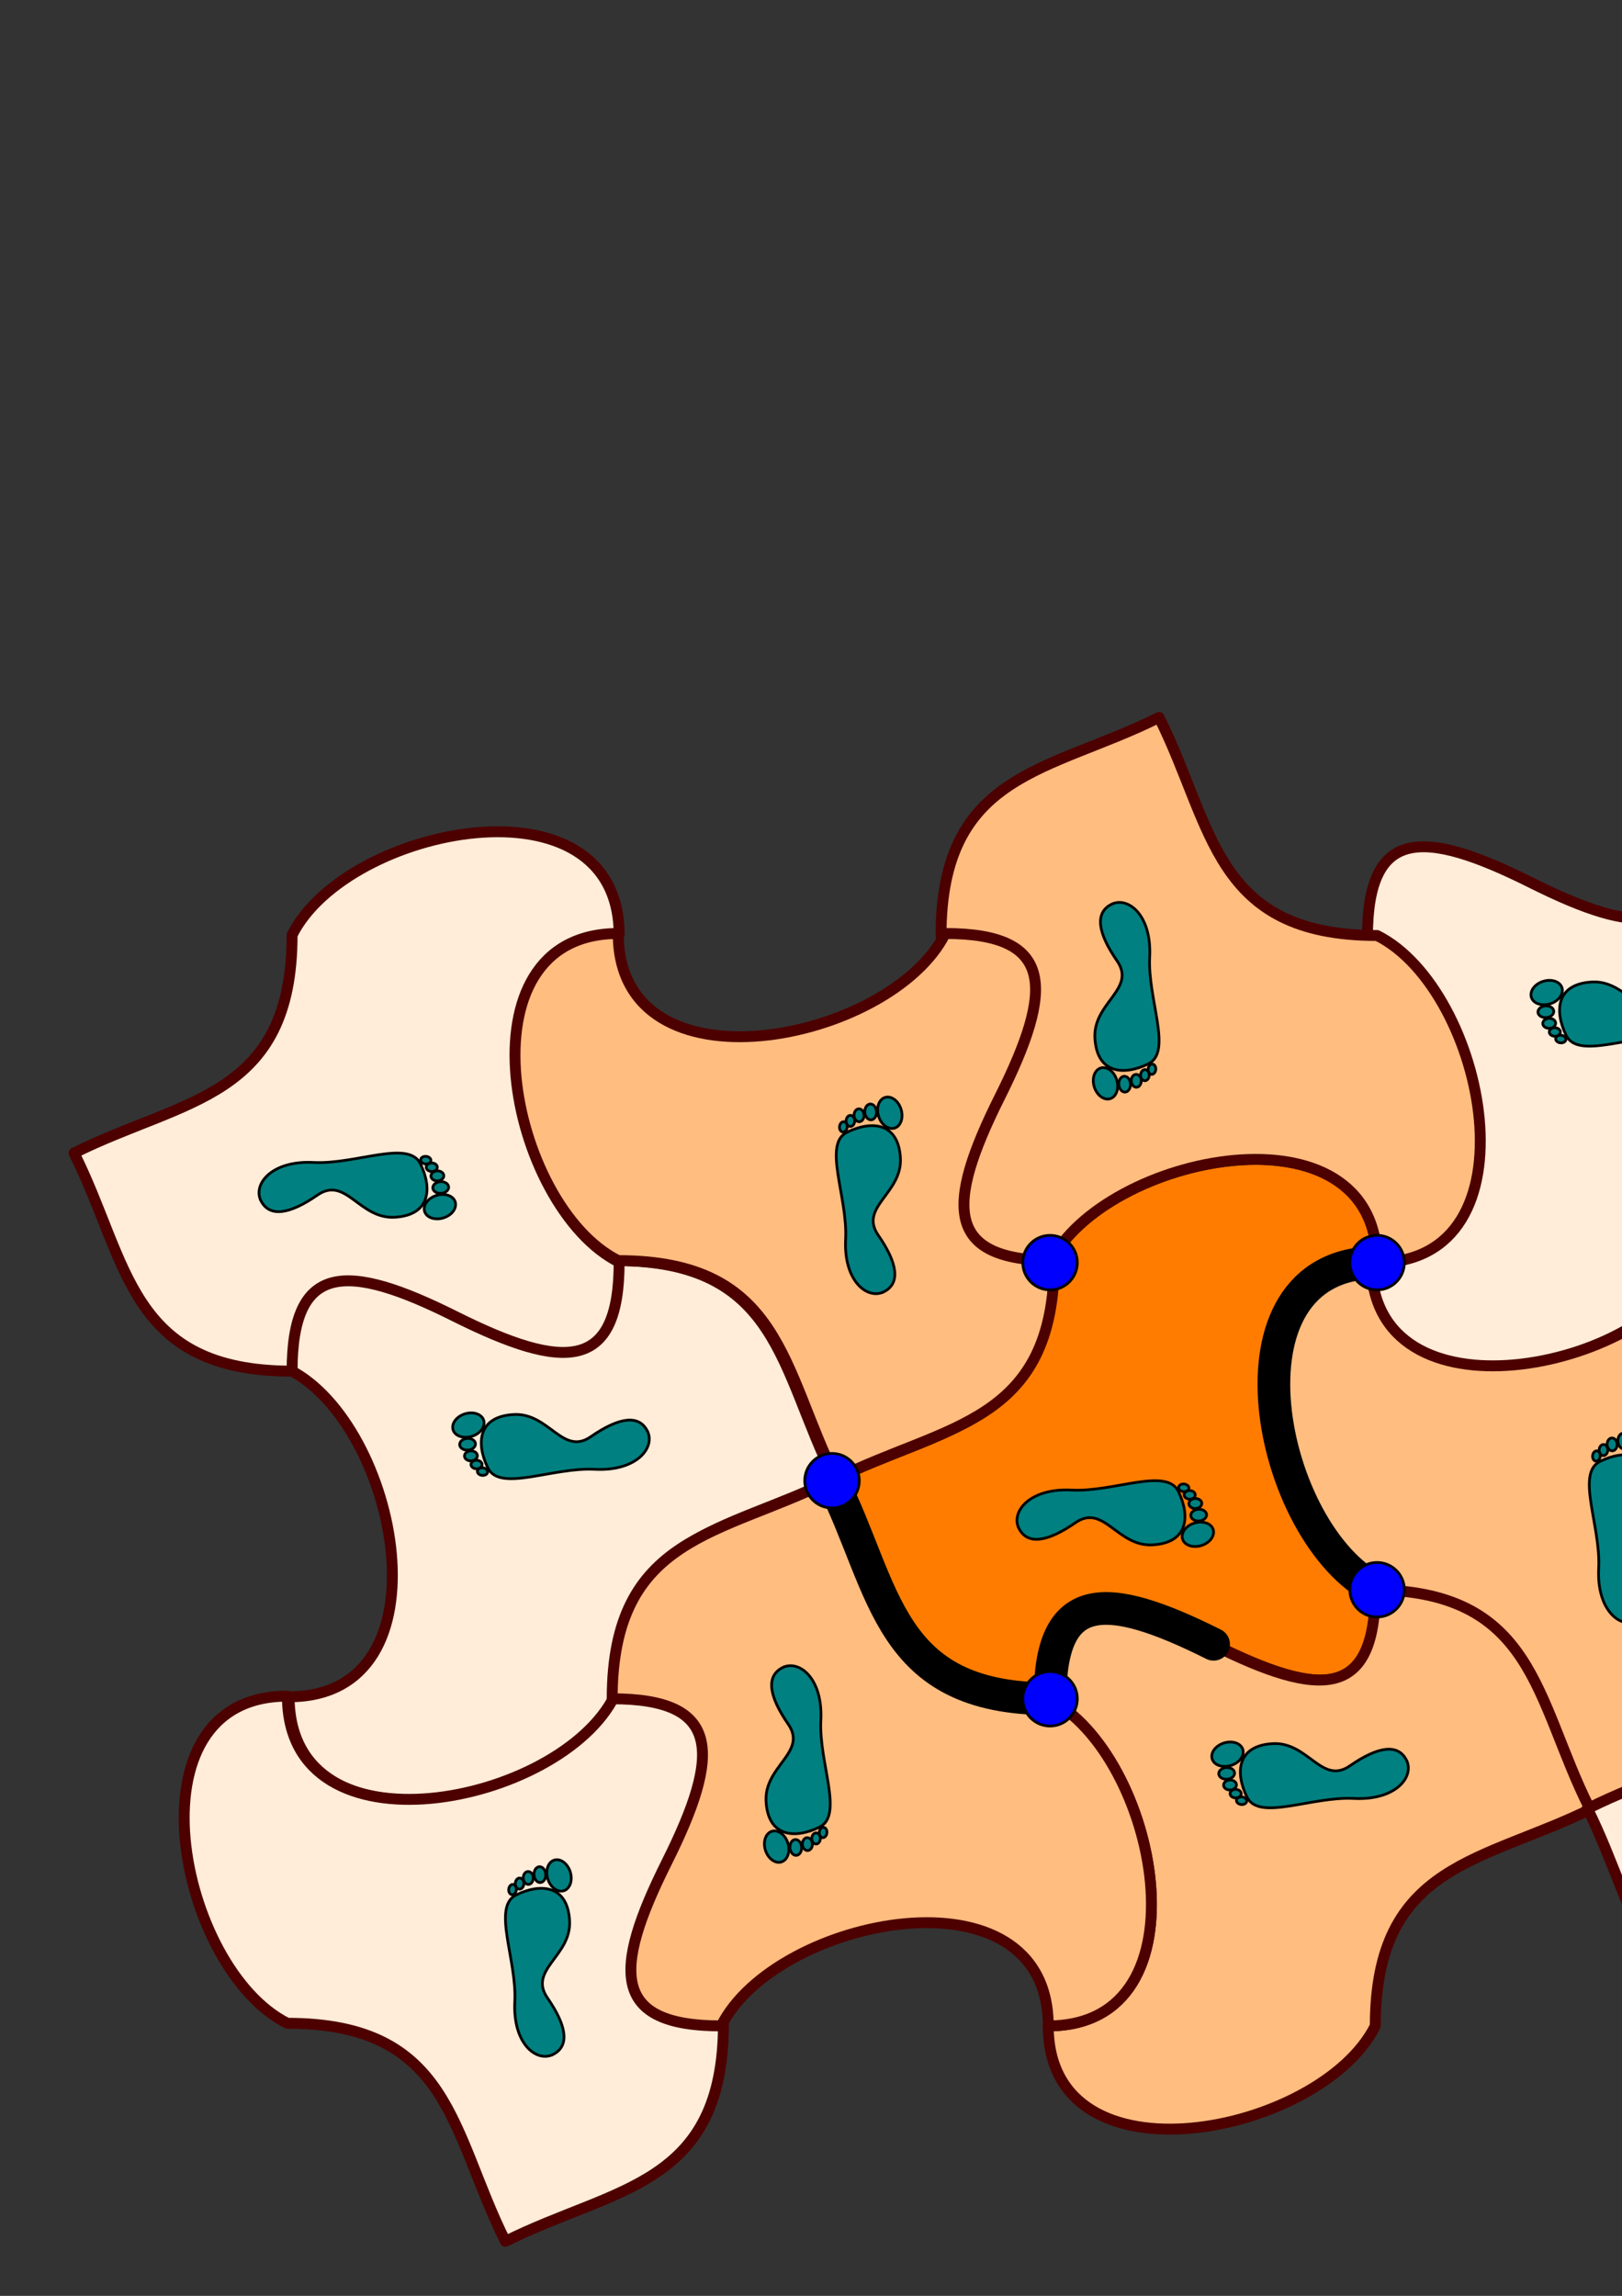 <?xml version="1.0" encoding="UTF-8" standalone="no"?>
<!-- Created with Inkscape (http://www.inkscape.org/) -->

<svg
   xmlns:dc="http://purl.org/dc/elements/1.1/"
   xmlns:cc="http://creativecommons.org/ns#"
   xmlns:rdf="http://www.w3.org/1999/02/22-rdf-syntax-ns#"
   xmlns:svg="http://www.w3.org/2000/svg"
   xmlns="http://www.w3.org/2000/svg"
   xmlns:sodipodi="http://sodipodi.sourceforge.net/DTD/sodipodi-0.dtd"
   xmlns:inkscape="http://www.inkscape.org/namespaces/inkscape"
   version="1.1"
   id="svg2"
   xml:space="preserve"
   width="793.333"
   height="1122.667"
   viewBox="0 0 793.333 1122.667"
   sodipodi:docname="heesch-C4C4C4C4C.svg"
   inkscape:version="0.92.2 (5c3e80d, 2017-08-06)"><rect x="0" y="0" width="793.333" height="1122.667" fill="#333333" stroke="none"/><defs
     id="defs6" /><sodipodi:namedview
     pagecolor="#ffffff"
     bordercolor="#666666"
     borderopacity="1"
     objecttolerance="10"
     gridtolerance="10"
     guidetolerance="10"
     inkscape:pageopacity="0"
     inkscape:pageshadow="2"
     inkscape:window-width="710"
     inkscape:window-height="480"
     id="namedview4"
     showgrid="false"
     inkscape:zoom="0.21021376"
     inkscape:cx="396.66666"
     inkscape:cy="561.33337"
     inkscape:window-x="0"
     inkscape:window-y="24"
     inkscape:window-maximized="0"
     inkscape:current-layer="g10" /><g
     id="g10"
     inkscape:groupmode="layer"
     inkscape:label="ink_ext_XXXXXX"
     transform="matrix(1.333,0,0,-1.333,0,1122.667)"><g
       id="g12"
       transform="scale(0.1)"><path
         d="m 3852.85,2190.36 c 0,400 200,400 600,200 400,-200 600,-200 600,200 -400,200 -600,1200 0,1200 0,600 -1000,400 -1200,0 0,-600 -400,-600 -800,-800 200,-400 200,-800 800,-800"
         style="fill:#ff7c00;fill-opacity:1;fill-rule:evenodd;stroke:none"
         id="path14"
         inkscape:connector-curvature="0" /><path
         d="m 3852.85,2190.36 c 0,400 200,400 600,200 400,-200 600,-200 600,200 -400,200 -600,1200 0,1200 0,600 -1000,400 -1200,0 0,-600 -400,-600 -800,-800 200,-400 200,-800 800,-800 z"
         style="fill:none;stroke:#4d0000;stroke-width:40;stroke-linecap:round;stroke-linejoin:round;stroke-miterlimit:10.433;stroke-dasharray:none;stroke-opacity:1"
         id="path16"
         inkscape:connector-curvature="0" /><path
         d="m 5046.25,2590.37 c 0,-400 -200,-400 -600,-200 -400,200 -600,200 -600,-200 400,-200 600,-1200.007 0,-1200.007 0,-600 1000,-400 1200,0 0,600.007 400,600.007 800,800.007 -200,400 -200,800 -800,800"
         style="fill:#ffbd80;fill-opacity:1;fill-rule:evenodd;stroke:none"
         id="path18"
         inkscape:connector-curvature="0" /><path
         d="m 5046.25,2590.37 c 0,-400 -200,-400 -600,-200 -400,200 -600,200 -600,-200 400,-200 600,-1200.007 0,-1200.007 0,-600 1000,-400 1200,0 0,600.007 400,600.007 800,800.007 -200,400 -200,800 -800,800 z"
         style="fill:none;stroke:#4d0000;stroke-width:40;stroke-linecap:round;stroke-linejoin:round;stroke-miterlimit:10.433;stroke-dasharray:none;stroke-opacity:1"
         id="path20"
         inkscape:connector-curvature="0" /><path
         d="m 2260.97,3797.73 c 0,-400.01 -200,-400.01 -600,-200.01 -400,200.01 -600,200.01 -600,-200 400,-200 600,-1200 0,-1200 0,-599.99 1000,-399.99 1200,0 0,600 400,600 800,800 -200,400 -200,800.01 -800,800.01"
         style="fill:#ffecd9;fill-opacity:1;fill-rule:evenodd;stroke:none"
         id="path22"
         inkscape:connector-curvature="0" /><path
         d="m 2260.97,3797.73 c 0,-400.01 -200,-400.01 -600,-200.01 -400,200.01 -600,200.01 -600,-200 400,-200 600,-1200 0,-1200 0,-599.99 1000,-399.99 1200,0 0,600 400,600 800,800 -200,400 -200,800.01 -800,800.01 z"
         style="fill:none;stroke:#4d0000;stroke-width:40;stroke-linecap:round;stroke-linejoin:round;stroke-miterlimit:10.433;stroke-dasharray:none;stroke-opacity:1"
         id="path24"
         inkscape:connector-curvature="0" /><path
         d="m 6217.48,5384.4 c 0,-400 -200,-400 -600,-200 -400,200 -600,200 -600,-200 400,-200 600,-1200 0,-1200 0,-600 1000,-400 1200,0 0,600 400,600 800,800 -200,400 -200,800 -800,800"
         style="fill:#ffecd9;fill-opacity:1;fill-rule:evenodd;stroke:none"
         id="path26"
         inkscape:connector-curvature="0" /><path
         d="m 6217.48,5384.4 c 0,-400 -200,-400 -600,-200 -400,200 -600,200 -600,-200 400,-200 600,-1200 0,-1200 0,-600 1000,-400 1200,0 0,600 400,600 800,800 -200,400 -200,800 -800,800 z"
         style="fill:none;stroke:#4d0000;stroke-width:40;stroke-linecap:round;stroke-linejoin:round;stroke-miterlimit:10.433;stroke-dasharray:none;stroke-opacity:1"
         id="path28"
         inkscape:connector-curvature="0" /><path
         d="m 6624.05,988.75 c 0,400 200,400 600,200 400,-200 600,-200 600,200 -400,200 -600,1200 0,1200 0,600 -1000,400 -1200,0 0,-600 -400,-600 -800,-800 200,-400 200,-800 800,-800"
         style="fill:#ffecd9;fill-opacity:1;fill-rule:evenodd;stroke:none"
         id="path30"
         inkscape:connector-curvature="0" /><path
         d="m 6624.05,988.75 c 0,400 200,400 600,200 400,-200 600,-200 600,200 -400,200 -600,1200 0,1200 0,600 -1000,400 -1200,0 0,-600 -400,-600 -800,-800 200,-400 200,-800 800,-800 z"
         style="fill:none;stroke:#4d0000;stroke-width:40;stroke-linecap:round;stroke-linejoin:round;stroke-miterlimit:10.433;stroke-dasharray:none;stroke-opacity:1"
         id="path32"
         inkscape:connector-curvature="0" /><path
         d="m 1071.76,3392.24 c 0,400 200,400 600,200 400,-200 600,-200 600,200 -400,200 -600,1200 0,1200 0,600 -1000,400 -1200,0 0,-600 -399.998,-600 -799.998,-800 200,-400 200,-800 799.998,-800"
         style="fill:#ffecd9;fill-opacity:1;fill-rule:evenodd;stroke:none"
         id="path34"
         inkscape:connector-curvature="0" /><path
         d="m 1071.76,3392.24 c 0,400 200,400 600,200 400,-200 600,-200 600,200 -400,200 -600,1200 0,1200 0,600 -1000,400 -1200,0 0,-600 -399.998,-600 -799.998,-800 200,-400 200,-800 799.998,-800 z"
         style="fill:none;stroke:#4d0000;stroke-width:40;stroke-linecap:round;stroke-linejoin:round;stroke-miterlimit:10.433;stroke-dasharray:none;stroke-opacity:1"
         id="path36"
         inkscape:connector-curvature="0" /><path
         d="m 2654.52,1000 c -400,0 -400,200 -200,600 200,400 200,600 -200,600 -200,-400 -1200,-600 -1200,0 -599.997,0 -399.997,-1000 0,-1200 600,0 600,-400 800,-800 400,200 800,200 800,800"
         style="fill:#ffecd9;fill-opacity:1;fill-rule:evenodd;stroke:none"
         id="path38"
         inkscape:connector-curvature="0" /><path
         d="m 2654.52,1000 c -400,0 -400,200 -200,600 200,400 200,600 -200,600 -200,-400 -1200,-600 -1200,0 -599.997,0 -399.997,-1000 0,-1200 600,0 600,-400 800,-800 400,200 800,200 800,800 z"
         style="fill:none;stroke:#4d0000;stroke-width:40;stroke-linecap:round;stroke-linejoin:round;stroke-miterlimit:10.433;stroke-dasharray:none;stroke-opacity:1"
         id="path40"
         inkscape:connector-curvature="0" /><path
         d="m 3452.85,4990.36 c 400,0 400,-200 200,-600 -200,-400 -200,-600 200,-600 200,400 1200,600 1200,0 600,0 400,1000 0,1200 -600,0 -600,400 -800,800 -400,-200 -800,-200 -800,-800"
         style="fill:#ffbd80;fill-opacity:1;fill-rule:evenodd;stroke:none"
         id="path42"
         inkscape:connector-curvature="0" /><path
         d="m 3452.85,4990.36 c 400,0 400,-200 200,-600 -200,-400 -200,-600 200,-600 200,400 1200,600 1200,0 600,0 400,1000 0,1200 -600,0 -600,400 -800,800 -400,-200 -800,-200 -800,-800 z"
         style="fill:none;stroke:#4d0000;stroke-width:40;stroke-linecap:round;stroke-linejoin:round;stroke-miterlimit:10.433;stroke-dasharray:none;stroke-opacity:1"
         id="path44"
         inkscape:connector-curvature="0" /><path
         d="m 2246.25,2190.37 c 400,0 400,-200 200,-600 -200,-400 -200,-600.007 200,-600.007 200,400.007 1200,600.007 1200,0 600,0 400,1000.007 0,1200.007 -600,0 -600,399.99 -800,799.99 -400,-200 -800,-200 -800,-799.99"
         style="fill:#ffbd80;fill-opacity:1;fill-rule:evenodd;stroke:none"
         id="path46"
         inkscape:connector-curvature="0" /><path
         d="m 2246.25,2190.37 c 400,0 400,-200 200,-600 -200,-400 -200,-600.007 200,-600.007 200,400.007 1200,600.007 1200,0 600,0 400,1000.007 0,1200.007 -600,0 -600,399.99 -800,799.99 -400,-200 -800,-200 -800,-799.99 z"
         style="fill:none;stroke:#4d0000;stroke-width:40;stroke-linecap:round;stroke-linejoin:round;stroke-miterlimit:10.433;stroke-dasharray:none;stroke-opacity:1"
         id="path48"
         inkscape:connector-curvature="0" /><path
         d="m 6631.53,2590.36 c -400,0 -400,200 -200,600 200,400 200,600 -200,600 -200,-400 -1200,-600 -1200,0 -600,0 -400,-1000 0,-1200 600,0 600,-399.99 800,-799.99 400,200 800,200 800,799.99"
         style="fill:#ffbd80;fill-opacity:1;fill-rule:evenodd;stroke:none"
         id="path50"
         inkscape:connector-curvature="0" /><path
         d="m 6631.53,2590.36 c -400,0 -400,200 -200,600 200,400 200,600 -200,600 -200,-400 -1200,-600 -1200,0 -600,0 -400,-1000 0,-1200 600,0 600,-399.99 800,-799.99 400,200 800,200 800,799.99 z"
         style="fill:none;stroke:#4d0000;stroke-width:40;stroke-linecap:round;stroke-linejoin:round;stroke-miterlimit:10.433;stroke-dasharray:none;stroke-opacity:1"
         id="path52"
         inkscape:connector-curvature="0" /><path
         d="m 3868.33,3797.73 c -400,0 -400,200 -200,600 200,400 200,600 -200,600 -200,-400 -1200,-600 -1200,0 -600,0 -400,-1000 0,-1200 600,0 600,-400 800,-800 400,200 800,200 800,800"
         style="fill:#ffbd80;fill-opacity:1;fill-rule:evenodd;stroke:none"
         id="path54"
         inkscape:connector-curvature="0" /><path
         d="m 3868.33,3797.73 c -400,0 -400,200 -200,600 200,400 200,600 -200,600 -200,-400 -1200,-600 -1200,0 -600,0 -400,-1000 0,-1200 600,0 600,-400 800,-800 400,200 800,200 800,800 z"
         style="fill:none;stroke:#4d0000;stroke-width:40;stroke-linecap:round;stroke-linejoin:round;stroke-miterlimit:10.433;stroke-dasharray:none;stroke-opacity:1"
         id="path56"
         inkscape:connector-curvature="0" /><path
         d="m 3952.85,3790.36 c 0,55.23 -44.77,100 -100,100 -55.22,0 -100,-44.77 -100,-100 0,-55.23 44.78,-100 100,-100 55.23,0 100,44.77 100,100"
         style="fill:#0000ff;fill-opacity:1;fill-rule:evenodd;stroke:none"
         id="path58"
         inkscape:connector-curvature="0" /><path
         d="m 3952.85,3790.36 c 0,55.23 -44.77,100 -100,100 -55.22,0 -100,-44.77 -100,-100 0,-55.23 44.78,-100 100,-100 55.23,0 100,44.77 100,100"
         style="fill:none;stroke:#000000;stroke-width:10;stroke-linecap:butt;stroke-linejoin:miter;stroke-miterlimit:10.433;stroke-dasharray:none;stroke-opacity:1"
         id="path60"
         inkscape:connector-curvature="0" /><path
         d="m 3738.89,2814.64 c -31.08,59.71 36.74,149.33 192.83,141.32 156.08,-8.01 348.14,84.82 392.01,-5.12 43.86,-89.93 36.46,-188.44 -94.15,-195.9 -130.61,-7.46 -179.64,153.27 -283.7,81.26 -104.07,-72 -175.9,-81.27 -206.99,-21.56"
         style="fill:#008080;fill-opacity:1;fill-rule:evenodd;stroke:none"
         id="path62"
         inkscape:connector-curvature="0" /><path
         d="m 3738.89,2814.64 c -31.08,59.71 36.74,149.33 192.83,141.32 156.08,-8.01 348.14,84.82 392.01,-5.12 43.86,-89.93 36.46,-188.44 -94.15,-195.9 -130.61,-7.46 -179.64,153.27 -283.7,81.26 -104.07,-72 -175.9,-81.27 -206.99,-21.56 z"
         style="fill:none;stroke:#000000;stroke-width:10;stroke-linecap:butt;stroke-linejoin:miter;stroke-miterlimit:10.433;stroke-dasharray:none;stroke-opacity:1"
         id="path64"
         inkscape:connector-curvature="0" /><path
         d="m 4452.85,2801.85 c 0.19,-24.31 -25.46,-47.66 -57.3,-52.15 -31.83,-4.49 -57.8,11.58 -58,35.89 -0.19,24.31 25.46,47.66 57.29,52.15 31.84,4.49 57.81,-11.58 58.01,-35.89"
         style="fill:#008080;fill-opacity:1;fill-rule:evenodd;stroke:none"
         id="path66"
         inkscape:connector-curvature="0" /><path
         d="m 4452.85,2801.85 c 0.19,-24.31 -25.46,-47.66 -57.3,-52.15 -31.83,-4.49 -57.8,11.58 -58,35.89 -0.19,24.31 25.46,47.66 57.29,52.15 31.84,4.49 57.81,-11.58 58.01,-35.89"
         style="fill:none;stroke:#000000;stroke-width:10;stroke-linecap:butt;stroke-linejoin:miter;stroke-miterlimit:10.433;stroke-dasharray:none;stroke-opacity:1"
         id="path68"
         inkscape:connector-curvature="0" /><path
         d="m 4426.86,2861.4 c -2.67,-11.79 -17.66,-20.18 -33.48,-18.72 -15.82,1.45 -26.48,12.2 -23.82,24 2.67,11.79 17.66,20.18 33.48,18.72 15.82,-1.45 26.48,-12.2 23.82,-24"
         style="fill:#008080;fill-opacity:1;fill-rule:evenodd;stroke:none"
         id="path70"
         inkscape:connector-curvature="0" /><path
         d="m 4426.86,2861.4 c -2.67,-11.79 -17.66,-20.18 -33.48,-18.72 -15.82,1.45 -26.48,12.2 -23.82,24 2.67,11.79 17.66,20.18 33.48,18.72 15.82,-1.45 26.48,-12.2 23.82,-24"
         style="fill:none;stroke:#000000;stroke-width:10;stroke-linecap:butt;stroke-linejoin:miter;stroke-miterlimit:10.433;stroke-dasharray:none;stroke-opacity:1"
         id="path72"
         inkscape:connector-curvature="0" /><path
         d="m 4408.89,2902.74 c -3.06,-9.91 -15.82,-16.19 -28.5,-14.03 -12.67,2.16 -20.47,11.95 -17.42,21.85 3.06,9.91 15.82,16.19 28.49,14.03 12.68,-2.16 20.48,-11.95 17.43,-21.85"
         style="fill:#008080;fill-opacity:1;fill-rule:evenodd;stroke:none"
         id="path74"
         inkscape:connector-curvature="0" /><path
         d="m 4408.89,2902.74 c -3.06,-9.91 -15.82,-16.19 -28.5,-14.03 -12.67,2.16 -20.47,11.95 -17.42,21.85 3.06,9.91 15.82,16.19 28.49,14.03 12.68,-2.16 20.48,-11.95 17.43,-21.85"
         style="fill:none;stroke:#000000;stroke-width:10;stroke-linecap:butt;stroke-linejoin:miter;stroke-miterlimit:10.433;stroke-dasharray:none;stroke-opacity:1"
         id="path76"
         inkscape:connector-curvature="0" /><path
         d="m 4384.86,2933.88 c -3.1,-8.32 -14.39,-13.06 -25.2,-10.57 -10.81,2.49 -17.06,11.26 -13.96,19.59 3.1,8.32 14.39,13.06 25.2,10.57 10.81,-2.49 17.06,-11.26 13.96,-19.59"
         style="fill:#008080;fill-opacity:1;fill-rule:evenodd;stroke:none"
         id="path78"
         inkscape:connector-curvature="0" /><path
         d="m 4384.86,2933.88 c -3.1,-8.32 -14.39,-13.06 -25.2,-10.57 -10.81,2.49 -17.06,11.26 -13.96,19.59 3.1,8.32 14.39,13.06 25.2,10.57 10.81,-2.49 17.06,-11.26 13.96,-19.59"
         style="fill:none;stroke:#000000;stroke-width:10;stroke-linecap:butt;stroke-linejoin:miter;stroke-miterlimit:10.433;stroke-dasharray:none;stroke-opacity:1"
         id="path80"
         inkscape:connector-curvature="0" /><path
         d="m 4361.46,2959.34 c -3.06,-7.28 -13.63,-10.97 -23.6,-8.23 -9.97,2.73 -15.57,10.85 -12.5,18.13 3.06,7.28 13.63,10.97 23.6,8.23 9.97,-2.73 15.57,-10.85 12.5,-18.13"
         style="fill:#008080;fill-opacity:1;fill-rule:evenodd;stroke:none"
         id="path82"
         inkscape:connector-curvature="0" /><path
         d="m 4361.46,2959.34 c -3.06,-7.28 -13.63,-10.97 -23.6,-8.23 -9.97,2.73 -15.57,10.85 -12.5,18.13 3.06,7.28 13.63,10.97 23.6,8.23 9.97,-2.73 15.57,-10.85 12.5,-18.13"
         style="fill:none;stroke:#000000;stroke-width:10;stroke-linecap:butt;stroke-linejoin:miter;stroke-miterlimit:10.433;stroke-dasharray:none;stroke-opacity:1"
         id="path84"
         inkscape:connector-curvature="0" /><path
         d="m 5160.21,1966.09 c 31.08,-59.71 -36.74,-149.33 -192.83,-141.32 -156.08,8.01 -348.14,-84.82 -392.01,5.12 -43.86,89.93 -36.46,188.44 94.15,195.9 130.61,7.46 179.64,-153.27 283.7,-81.26 104.07,72 175.9,81.27 206.99,21.56"
         style="fill:#008080;fill-opacity:1;fill-rule:evenodd;stroke:none"
         id="path86"
         inkscape:connector-curvature="0" /><path
         d="m 5160.21,1966.09 c 31.08,-59.71 -36.74,-149.33 -192.83,-141.32 -156.08,8.01 -348.14,-84.82 -392.01,5.12 -43.86,89.93 -36.46,188.44 94.15,195.9 130.61,7.46 179.64,-153.27 283.7,-81.26 104.07,72 175.9,81.27 206.99,21.56 z"
         style="fill:none;stroke:#000000;stroke-width:10;stroke-linecap:butt;stroke-linejoin:miter;stroke-miterlimit:10.433;stroke-dasharray:none;stroke-opacity:1"
         id="path88"
         inkscape:connector-curvature="0" /><path
         d="m 4446.25,1978.88 c -0.19,24.31 25.46,47.66 57.29,52.15 31.84,4.49 57.82,-11.58 58.01,-35.89 0.2,-24.31 -25.46,-47.66 -57.29,-52.15 -31.84,-4.49 -57.81,11.58 -58.01,35.89"
         style="fill:#008080;fill-opacity:1;fill-rule:evenodd;stroke:none"
         id="path90"
         inkscape:connector-curvature="0" /><path
         d="m 4446.25,1978.88 c -0.19,24.31 25.46,47.66 57.29,52.15 31.84,4.49 57.82,-11.58 58.01,-35.89 0.2,-24.31 -25.46,-47.66 -57.29,-52.15 -31.84,-4.49 -57.81,11.58 -58.01,35.89"
         style="fill:none;stroke:#000000;stroke-width:10;stroke-linecap:butt;stroke-linejoin:miter;stroke-miterlimit:10.433;stroke-dasharray:none;stroke-opacity:1"
         id="path92"
         inkscape:connector-curvature="0" /><path
         d="m 4472.24,1919.33 c 2.67,11.8 17.66,20.18 33.48,18.72 15.82,-1.45 26.48,-12.2 23.82,-24 -2.67,-11.79 -17.66,-20.17 -33.48,-18.72 -15.82,1.45 -26.48,12.2 -23.82,24"
         style="fill:#008080;fill-opacity:1;fill-rule:evenodd;stroke:none"
         id="path94"
         inkscape:connector-curvature="0" /><path
         d="m 4472.24,1919.33 c 2.67,11.8 17.66,20.18 33.48,18.72 15.82,-1.45 26.48,-12.2 23.82,-24 -2.67,-11.79 -17.66,-20.17 -33.48,-18.72 -15.82,1.45 -26.48,12.2 -23.82,24"
         style="fill:none;stroke:#000000;stroke-width:10;stroke-linecap:butt;stroke-linejoin:miter;stroke-miterlimit:10.433;stroke-dasharray:none;stroke-opacity:1"
         id="path96"
         inkscape:connector-curvature="0" /><path
         d="m 4490.21,1877.99 c 3.06,9.91 15.82,16.19 28.49,14.03 12.68,-2.16 20.48,-11.95 17.43,-21.85 -3.06,-9.91 -15.82,-16.19 -28.49,-14.03 -12.68,2.16 -20.48,11.95 -17.43,21.85"
         style="fill:#008080;fill-opacity:1;fill-rule:evenodd;stroke:none"
         id="path98"
         inkscape:connector-curvature="0" /><path
         d="m 4490.21,1877.99 c 3.06,9.91 15.82,16.19 28.49,14.03 12.68,-2.16 20.48,-11.95 17.43,-21.85 -3.06,-9.91 -15.82,-16.19 -28.49,-14.03 -12.68,2.16 -20.48,11.95 -17.43,21.85"
         style="fill:none;stroke:#000000;stroke-width:10;stroke-linecap:butt;stroke-linejoin:miter;stroke-miterlimit:10.433;stroke-dasharray:none;stroke-opacity:1"
         id="path100"
         inkscape:connector-curvature="0" /><path
         d="m 4514.24,1846.85 c 3.1,8.32 14.39,13.06 25.2,10.57 10.81,-2.49 17.06,-11.26 13.96,-19.59 -3.1,-8.32 -14.39,-13.06 -25.2,-10.57 -10.81,2.49 -17.06,11.26 -13.96,19.59"
         style="fill:#008080;fill-opacity:1;fill-rule:evenodd;stroke:none"
         id="path102"
         inkscape:connector-curvature="0" /><path
         d="m 4514.24,1846.85 c 3.1,8.32 14.39,13.06 25.2,10.57 10.81,-2.49 17.06,-11.26 13.96,-19.59 -3.1,-8.32 -14.39,-13.06 -25.2,-10.57 -10.81,2.49 -17.06,11.26 -13.96,19.59"
         style="fill:none;stroke:#000000;stroke-width:10;stroke-linecap:butt;stroke-linejoin:miter;stroke-miterlimit:10.433;stroke-dasharray:none;stroke-opacity:1"
         id="path104"
         inkscape:connector-curvature="0" /><path
         d="m 4537.63,1821.39 c 3.07,7.28 13.64,10.97 23.6,8.24 9.98,-2.74 15.58,-10.86 12.52,-18.14 -3.07,-7.28 -13.64,-10.97 -23.61,-8.24 -9.96,2.74 -15.57,10.86 -12.51,18.14"
         style="fill:#008080;fill-opacity:1;fill-rule:evenodd;stroke:none"
         id="path106"
         inkscape:connector-curvature="0" /><path
         d="m 4537.63,1821.39 c 3.07,7.28 13.64,10.97 23.6,8.24 9.98,-2.74 15.58,-10.86 12.52,-18.14 -3.07,-7.28 -13.64,-10.97 -23.61,-8.24 -9.96,2.74 -15.57,10.86 -12.51,18.14"
         style="fill:none;stroke:#000000;stroke-width:10;stroke-linecap:butt;stroke-linejoin:miter;stroke-miterlimit:10.433;stroke-dasharray:none;stroke-opacity:1"
         id="path108"
         inkscape:connector-curvature="0" /><path
         d="m 2374.93,3173.45 c 31.08,-59.71 -36.74,-149.33 -192.83,-141.32 -156.08,8.01 -348.14,-84.82 -392.01,5.12 -43.86,89.93 -36.46,188.44 94.15,195.9 130.61,7.46 179.64,-153.27 283.7,-81.26 104.07,72 175.9,81.27 206.99,21.56"
         style="fill:#008080;fill-opacity:1;fill-rule:evenodd;stroke:none"
         id="path110"
         inkscape:connector-curvature="0" /><path
         d="m 2374.93,3173.45 c 31.08,-59.71 -36.74,-149.33 -192.83,-141.32 -156.08,8.01 -348.14,-84.82 -392.01,5.12 -43.86,89.93 -36.46,188.44 94.15,195.9 130.61,7.46 179.64,-153.27 283.7,-81.26 104.07,72 175.9,81.27 206.99,21.56 z"
         style="fill:none;stroke:#000000;stroke-width:10;stroke-linecap:butt;stroke-linejoin:miter;stroke-miterlimit:10.433;stroke-dasharray:none;stroke-opacity:1"
         id="path112"
         inkscape:connector-curvature="0" /><path
         d="m 1660.97,3186.24 c -0.19,24.31 25.46,47.66 57.29,52.15 31.84,4.49 57.81,-11.58 58.01,-35.89 0.19,-24.31 -25.46,-47.66 -57.29,-52.15 -31.84,-4.49 -57.81,11.58 -58.01,35.89"
         style="fill:#008080;fill-opacity:1;fill-rule:evenodd;stroke:none"
         id="path114"
         inkscape:connector-curvature="0" /><path
         d="m 1660.97,3186.24 c -0.19,24.31 25.46,47.66 57.29,52.15 31.84,4.49 57.81,-11.58 58.01,-35.89 0.19,-24.31 -25.46,-47.66 -57.29,-52.15 -31.84,-4.49 -57.81,11.58 -58.01,35.89"
         style="fill:none;stroke:#000000;stroke-width:10;stroke-linecap:butt;stroke-linejoin:miter;stroke-miterlimit:10.433;stroke-dasharray:none;stroke-opacity:1"
         id="path116"
         inkscape:connector-curvature="0" /><path
         d="m 1686.96,3126.69 c 2.67,11.79 17.66,20.18 33.48,18.72 15.82,-1.45 26.48,-12.2 23.82,-24 -2.67,-11.79 -17.66,-20.18 -33.48,-18.72 -15.82,1.45 -26.48,12.2 -23.82,24"
         style="fill:#008080;fill-opacity:1;fill-rule:evenodd;stroke:none"
         id="path118"
         inkscape:connector-curvature="0" /><path
         d="m 1686.96,3126.69 c 2.67,11.79 17.66,20.18 33.48,18.72 15.82,-1.45 26.48,-12.2 23.82,-24 -2.67,-11.79 -17.66,-20.18 -33.48,-18.72 -15.82,1.45 -26.48,12.2 -23.82,24"
         style="fill:none;stroke:#000000;stroke-width:10;stroke-linecap:butt;stroke-linejoin:miter;stroke-miterlimit:10.433;stroke-dasharray:none;stroke-opacity:1"
         id="path120"
         inkscape:connector-curvature="0" /><path
         d="m 1704.93,3085.35 c 3.06,9.91 15.82,16.19 28.5,14.03 12.67,-2.16 20.47,-11.94 17.42,-21.85 -3.06,-9.9 -15.82,-16.19 -28.49,-14.03 -12.68,2.16 -20.48,11.95 -17.43,21.85"
         style="fill:#008080;fill-opacity:1;fill-rule:evenodd;stroke:none"
         id="path122"
         inkscape:connector-curvature="0" /><path
         d="m 1704.93,3085.35 c 3.06,9.91 15.82,16.19 28.5,14.03 12.67,-2.16 20.47,-11.94 17.42,-21.85 -3.06,-9.9 -15.82,-16.19 -28.49,-14.03 -12.68,2.16 -20.48,11.95 -17.43,21.85"
         style="fill:none;stroke:#000000;stroke-width:10;stroke-linecap:butt;stroke-linejoin:miter;stroke-miterlimit:10.433;stroke-dasharray:none;stroke-opacity:1"
         id="path124"
         inkscape:connector-curvature="0" /><path
         d="m 1728.96,3054.21 c 3.1,8.32 14.39,13.06 25.2,10.57 10.81,-2.49 17.06,-11.26 13.96,-19.59 -3.1,-8.32 -14.39,-13.06 -25.2,-10.57 -10.81,2.49 -17.06,11.26 -13.96,19.59"
         style="fill:#008080;fill-opacity:1;fill-rule:evenodd;stroke:none"
         id="path126"
         inkscape:connector-curvature="0" /><path
         d="m 1728.96,3054.21 c 3.1,8.32 14.39,13.06 25.2,10.57 10.81,-2.49 17.06,-11.26 13.96,-19.59 -3.1,-8.32 -14.39,-13.06 -25.2,-10.57 -10.81,2.49 -17.06,11.26 -13.96,19.59"
         style="fill:none;stroke:#000000;stroke-width:10;stroke-linecap:butt;stroke-linejoin:miter;stroke-miterlimit:10.433;stroke-dasharray:none;stroke-opacity:1"
         id="path128"
         inkscape:connector-curvature="0" /><path
         d="m 1752.36,3028.75 c 3.06,7.28 13.63,10.97 23.6,8.23 9.97,-2.73 15.57,-10.85 12.5,-18.13 -3.06,-7.28 -13.63,-10.97 -23.6,-8.23 -9.97,2.73 -15.57,10.85 -12.5,18.13"
         style="fill:#008080;fill-opacity:1;fill-rule:evenodd;stroke:none"
         id="path130"
         inkscape:connector-curvature="0" /><path
         d="m 1752.36,3028.75 c 3.06,7.28 13.63,10.97 23.6,8.23 9.97,-2.73 15.57,-10.85 12.5,-18.13 -3.06,-7.28 -13.63,-10.97 -23.6,-8.23 -9.97,2.73 -15.57,10.85 -12.5,18.13"
         style="fill:none;stroke:#000000;stroke-width:10;stroke-linecap:butt;stroke-linejoin:miter;stroke-miterlimit:10.433;stroke-dasharray:none;stroke-opacity:1"
         id="path132"
         inkscape:connector-curvature="0" /><path
         d="m 6331.44,4760.12 c 31.08,-59.71 -36.74,-149.33 -192.83,-141.32 -156.08,8.01 -348.14,-84.82 -392.01,5.12 -43.86,89.93 -36.46,188.44 94.15,195.9 130.61,7.46 179.64,-153.27 283.7,-81.26 104.07,72 175.9,81.27 206.99,21.56"
         style="fill:#008080;fill-opacity:1;fill-rule:evenodd;stroke:none"
         id="path134"
         inkscape:connector-curvature="0" /><path
         d="m 6331.44,4760.12 c 31.08,-59.71 -36.74,-149.33 -192.83,-141.32 -156.08,8.01 -348.14,-84.82 -392.01,5.12 -43.86,89.93 -36.46,188.44 94.15,195.9 130.61,7.46 179.64,-153.27 283.7,-81.26 104.07,72 175.9,81.27 206.99,21.56 z"
         style="fill:none;stroke:#000000;stroke-width:10;stroke-linecap:butt;stroke-linejoin:miter;stroke-miterlimit:10.433;stroke-dasharray:none;stroke-opacity:1"
         id="path136"
         inkscape:connector-curvature="0" /><path
         d="m 5617.48,4772.91 c -0.19,24.31 25.46,47.66 57.29,52.15 31.84,4.49 57.81,-11.58 58.01,-35.89 0.19,-24.31 -25.46,-47.66 -57.3,-52.15 -31.83,-4.49 -57.8,11.58 -58,35.89"
         style="fill:#008080;fill-opacity:1;fill-rule:evenodd;stroke:none"
         id="path138"
         inkscape:connector-curvature="0" /><path
         d="m 5617.48,4772.91 c -0.19,24.31 25.46,47.66 57.29,52.15 31.84,4.49 57.81,-11.58 58.01,-35.89 0.19,-24.31 -25.46,-47.66 -57.3,-52.15 -31.83,-4.49 -57.8,11.58 -58,35.89"
         style="fill:none;stroke:#000000;stroke-width:10;stroke-linecap:butt;stroke-linejoin:miter;stroke-miterlimit:10.433;stroke-dasharray:none;stroke-opacity:1"
         id="path140"
         inkscape:connector-curvature="0" /><path
         d="m 5643.47,4713.36 c 2.67,11.79 17.66,20.18 33.48,18.72 15.82,-1.45 26.48,-12.2 23.82,-24 -2.67,-11.79 -17.66,-20.18 -33.48,-18.72 -15.82,1.45 -26.48,12.2 -23.82,24"
         style="fill:#008080;fill-opacity:1;fill-rule:evenodd;stroke:none"
         id="path142"
         inkscape:connector-curvature="0" /><path
         d="m 5643.47,4713.36 c 2.67,11.79 17.66,20.18 33.48,18.72 15.82,-1.45 26.48,-12.2 23.82,-24 -2.67,-11.79 -17.66,-20.18 -33.48,-18.72 -15.82,1.45 -26.48,12.2 -23.82,24"
         style="fill:none;stroke:#000000;stroke-width:10;stroke-linecap:butt;stroke-linejoin:miter;stroke-miterlimit:10.433;stroke-dasharray:none;stroke-opacity:1"
         id="path144"
         inkscape:connector-curvature="0" /><path
         d="m 5661.44,4672.02 c 3.06,9.91 15.82,16.19 28.49,14.03 12.68,-2.16 20.48,-11.94 17.43,-21.85 -3.06,-9.91 -15.82,-16.18 -28.49,-14.03 -12.68,2.16 -20.48,11.94 -17.43,21.85"
         style="fill:#008080;fill-opacity:1;fill-rule:evenodd;stroke:none"
         id="path146"
         inkscape:connector-curvature="0" /><path
         d="m 5661.44,4672.02 c 3.06,9.91 15.82,16.19 28.49,14.03 12.68,-2.16 20.48,-11.94 17.43,-21.85 -3.06,-9.91 -15.82,-16.18 -28.49,-14.03 -12.68,2.16 -20.48,11.94 -17.43,21.85"
         style="fill:none;stroke:#000000;stroke-width:10;stroke-linecap:butt;stroke-linejoin:miter;stroke-miterlimit:10.433;stroke-dasharray:none;stroke-opacity:1"
         id="path148"
         inkscape:connector-curvature="0" /><path
         d="m 5685.47,4640.88 c 3.1,8.32 14.39,13.06 25.2,10.57 10.81,-2.49 17.06,-11.26 13.96,-19.59 -3.1,-8.32 -14.39,-13.06 -25.2,-10.57 -10.81,2.49 -17.06,11.26 -13.96,19.59"
         style="fill:#008080;fill-opacity:1;fill-rule:evenodd;stroke:none"
         id="path150"
         inkscape:connector-curvature="0" /><path
         d="m 5685.47,4640.88 c 3.1,8.32 14.39,13.06 25.2,10.57 10.81,-2.49 17.06,-11.26 13.96,-19.59 -3.1,-8.32 -14.39,-13.06 -25.2,-10.57 -10.81,2.49 -17.06,11.26 -13.96,19.59"
         style="fill:none;stroke:#000000;stroke-width:10;stroke-linecap:butt;stroke-linejoin:miter;stroke-miterlimit:10.433;stroke-dasharray:none;stroke-opacity:1"
         id="path152"
         inkscape:connector-curvature="0" /><path
         d="m 5708.86,4615.42 c 3.07,7.28 13.64,10.97 23.6,8.24 9.98,-2.74 15.58,-10.86 12.52,-18.14 -3.07,-7.28 -13.64,-10.97 -23.6,-8.23 -9.98,2.73 -15.58,10.85 -12.52,18.13"
         style="fill:#008080;fill-opacity:1;fill-rule:evenodd;stroke:none"
         id="path154"
         inkscape:connector-curvature="0" /><path
         d="m 5708.86,4615.42 c 3.07,7.28 13.64,10.97 23.6,8.24 9.98,-2.74 15.58,-10.86 12.52,-18.14 -3.07,-7.28 -13.64,-10.97 -23.6,-8.23 -9.98,2.73 -15.58,10.85 -12.52,18.13"
         style="fill:none;stroke:#000000;stroke-width:10;stroke-linecap:butt;stroke-linejoin:miter;stroke-miterlimit:10.433;stroke-dasharray:none;stroke-opacity:1"
         id="path156"
         inkscape:connector-curvature="0" /><path
         d="m 957.801,4016.52 c -31.078,59.71 36.742,149.33 192.829,141.32 156.08,-8.01 348.14,84.82 392.01,-5.12 43.86,-89.93 36.46,-188.44 -94.15,-195.9 -130.61,-7.46 -179.64,153.27 -283.7,81.26 -104.07,-72 -175.899,-81.27 -206.989,-21.56"
         style="fill:#008080;fill-opacity:1;fill-rule:evenodd;stroke:none"
         id="path158"
         inkscape:connector-curvature="0" /><path
         d="m 957.801,4016.52 c -31.078,59.71 36.742,149.33 192.829,141.32 156.08,-8.01 348.14,84.82 392.01,-5.12 43.86,-89.93 36.46,-188.44 -94.15,-195.9 -130.61,-7.46 -179.64,153.27 -283.7,81.26 -104.07,-72 -175.899,-81.27 -206.989,-21.56 z"
         style="fill:none;stroke:#000000;stroke-width:10;stroke-linecap:butt;stroke-linejoin:miter;stroke-miterlimit:10.433;stroke-dasharray:none;stroke-opacity:1"
         id="path160"
         inkscape:connector-curvature="0" /><path
         d="m 1671.76,4003.73 c 0.19,-24.31 -25.46,-47.66 -57.3,-52.15 -31.83,-4.49 -57.8,11.58 -58,35.89 -0.19,24.31 25.46,47.66 57.29,52.15 31.84,4.49 57.81,-11.58 58.01,-35.89"
         style="fill:#008080;fill-opacity:1;fill-rule:evenodd;stroke:none"
         id="path162"
         inkscape:connector-curvature="0" /><path
         d="m 1671.76,4003.73 c 0.19,-24.31 -25.46,-47.66 -57.3,-52.15 -31.83,-4.49 -57.8,11.58 -58,35.89 -0.19,24.31 25.46,47.66 57.29,52.15 31.84,4.49 57.81,-11.58 58.01,-35.89"
         style="fill:none;stroke:#000000;stroke-width:10;stroke-linecap:butt;stroke-linejoin:miter;stroke-miterlimit:10.433;stroke-dasharray:none;stroke-opacity:1"
         id="path164"
         inkscape:connector-curvature="0" /><path
         d="m 1645.77,4063.28 c -2.67,-11.8 -17.66,-20.18 -33.48,-18.72 -15.82,1.45 -26.48,12.2 -23.82,24 2.67,11.8 17.66,20.18 33.48,18.73 15.82,-1.46 26.48,-12.21 23.82,-24.01"
         style="fill:#008080;fill-opacity:1;fill-rule:evenodd;stroke:none"
         id="path166"
         inkscape:connector-curvature="0" /><path
         d="m 1645.77,4063.28 c -2.67,-11.8 -17.66,-20.18 -33.48,-18.72 -15.82,1.45 -26.48,12.2 -23.82,24 2.67,11.8 17.66,20.18 33.48,18.73 15.82,-1.46 26.48,-12.21 23.82,-24.01"
         style="fill:none;stroke:#000000;stroke-width:10;stroke-linecap:butt;stroke-linejoin:miter;stroke-miterlimit:10.433;stroke-dasharray:none;stroke-opacity:1"
         id="path168"
         inkscape:connector-curvature="0" /><path
         d="m 1627.8,4104.62 c -3.06,-9.91 -15.82,-16.19 -28.5,-14.03 -12.67,2.16 -20.47,11.95 -17.42,21.85 3.06,9.91 15.82,16.19 28.5,14.03 12.67,-2.16 20.47,-11.94 17.42,-21.85"
         style="fill:#008080;fill-opacity:1;fill-rule:evenodd;stroke:none"
         id="path170"
         inkscape:connector-curvature="0" /><path
         d="m 1627.8,4104.62 c -3.06,-9.91 -15.82,-16.19 -28.5,-14.03 -12.67,2.16 -20.47,11.95 -17.42,21.85 3.06,9.91 15.82,16.19 28.5,14.03 12.67,-2.16 20.47,-11.94 17.42,-21.85"
         style="fill:none;stroke:#000000;stroke-width:10;stroke-linecap:butt;stroke-linejoin:miter;stroke-miterlimit:10.433;stroke-dasharray:none;stroke-opacity:1"
         id="path172"
         inkscape:connector-curvature="0" /><path
         d="m 1603.77,4135.76 c -3.1,-8.32 -14.39,-13.06 -25.2,-10.57 -10.81,2.49 -17.06,11.26 -13.96,19.59 3.1,8.32 14.39,13.06 25.2,10.57 10.82,-2.49 17.06,-11.26 13.96,-19.59"
         style="fill:#008080;fill-opacity:1;fill-rule:evenodd;stroke:none"
         id="path174"
         inkscape:connector-curvature="0" /><path
         d="m 1603.77,4135.76 c -3.1,-8.32 -14.39,-13.06 -25.2,-10.57 -10.81,2.49 -17.06,11.26 -13.96,19.59 3.1,8.32 14.39,13.06 25.2,10.57 10.82,-2.49 17.06,-11.26 13.96,-19.59"
         style="fill:none;stroke:#000000;stroke-width:10;stroke-linecap:butt;stroke-linejoin:miter;stroke-miterlimit:10.433;stroke-dasharray:none;stroke-opacity:1"
         id="path176"
         inkscape:connector-curvature="0" /><path
         d="m 1580.38,4161.22 c -3.07,-7.28 -13.64,-10.97 -23.61,-8.24 -9.97,2.74 -15.57,10.86 -12.5,18.14 3.06,7.28 13.63,10.97 23.6,8.24 9.97,-2.74 15.57,-10.86 12.51,-18.14"
         style="fill:#008080;fill-opacity:1;fill-rule:evenodd;stroke:none"
         id="path178"
         inkscape:connector-curvature="0" /><path
         d="m 1580.38,4161.22 c -3.07,-7.28 -13.64,-10.97 -23.61,-8.24 -9.97,2.74 -15.57,10.86 -12.5,18.14 3.06,7.28 13.63,10.97 23.6,8.24 9.97,-2.74 15.57,-10.86 12.51,-18.14"
         style="fill:none;stroke:#000000;stroke-width:10;stroke-linecap:butt;stroke-linejoin:miter;stroke-miterlimit:10.433;stroke-dasharray:none;stroke-opacity:1"
         id="path180"
         inkscape:connector-curvature="0" /><path
         d="m 2030.24,886.039 c -59.71,-31.078 -149.33,36.742 -141.32,192.831 8.01,156.08 -84.82,348.14 5.12,392.01 89.93,43.86 188.44,36.46 195.9,-94.15 7.46,-130.61 -153.27,-179.64 -81.26,-283.7 72,-104.069 81.27,-175.901 21.56,-206.991"
         style="fill:#008080;fill-opacity:1;fill-rule:evenodd;stroke:none"
         id="path182"
         inkscape:connector-curvature="0" /><path
         d="m 2030.24,886.039 c -59.71,-31.078 -149.33,36.742 -141.32,192.831 8.01,156.08 -84.82,348.14 5.12,392.01 89.93,43.86 188.44,36.46 195.9,-94.15 7.46,-130.61 -153.27,-179.64 -81.26,-283.7 72,-104.069 81.27,-175.901 21.56,-206.991 z"
         style="fill:none;stroke:#000000;stroke-width:10;stroke-linecap:butt;stroke-linejoin:miter;stroke-miterlimit:10.433;stroke-dasharray:none;stroke-opacity:1"
         id="path184"
         inkscape:connector-curvature="0" /><path
         d="m 2043.03,1600 c 24.31,0.2 47.66,-25.46 52.15,-57.29 4.49,-31.84 -11.58,-57.81 -35.89,-58.01 -24.31,-0.19 -47.66,25.46 -52.15,57.29 -4.49,31.84 11.58,57.81 35.89,58.01"
         style="fill:#008080;fill-opacity:1;fill-rule:evenodd;stroke:none"
         id="path186"
         inkscape:connector-curvature="0" /><path
         d="m 2043.03,1600 c 24.31,0.2 47.66,-25.46 52.15,-57.29 4.49,-31.84 -11.58,-57.81 -35.89,-58.01 -24.31,-0.19 -47.66,25.46 -52.15,57.29 -4.49,31.84 11.58,57.81 35.89,58.01"
         style="fill:none;stroke:#000000;stroke-width:10;stroke-linecap:butt;stroke-linejoin:miter;stroke-miterlimit:10.433;stroke-dasharray:none;stroke-opacity:1"
         id="path188"
         inkscape:connector-curvature="0" /><path
         d="m 1983.48,1574.01 c 11.79,-2.67 20.18,-17.66 18.72,-33.48 -1.45,-15.82 -12.2,-26.48 -24,-23.82 -11.79,2.67 -20.18,17.66 -18.72,33.48 1.45,15.82 12.2,26.48 24,23.82"
         style="fill:#008080;fill-opacity:1;fill-rule:evenodd;stroke:none"
         id="path190"
         inkscape:connector-curvature="0" /><path
         d="m 1983.48,1574.01 c 11.79,-2.67 20.18,-17.66 18.72,-33.48 -1.45,-15.82 -12.2,-26.48 -24,-23.82 -11.79,2.67 -20.18,17.66 -18.72,33.48 1.45,15.82 12.2,26.48 24,23.82"
         style="fill:none;stroke:#000000;stroke-width:10;stroke-linecap:butt;stroke-linejoin:miter;stroke-miterlimit:10.433;stroke-dasharray:none;stroke-opacity:1"
         id="path192"
         inkscape:connector-curvature="0" /><path
         d="m 1942.14,1556.04 c 9.91,-3.06 16.18,-15.82 14.03,-28.49 -2.16,-12.68 -11.94,-20.48 -21.85,-17.43 -9.91,3.06 -16.19,15.82 -14.03,28.49 2.16,12.68 11.94,20.48 21.85,17.43"
         style="fill:#008080;fill-opacity:1;fill-rule:evenodd;stroke:none"
         id="path194"
         inkscape:connector-curvature="0" /><path
         d="m 1942.14,1556.04 c 9.91,-3.06 16.18,-15.82 14.03,-28.49 -2.16,-12.68 -11.94,-20.48 -21.85,-17.43 -9.91,3.06 -16.19,15.82 -14.03,28.49 2.16,12.68 11.94,20.48 21.85,17.43"
         style="fill:none;stroke:#000000;stroke-width:10;stroke-linecap:butt;stroke-linejoin:miter;stroke-miterlimit:10.433;stroke-dasharray:none;stroke-opacity:1"
         id="path196"
         inkscape:connector-curvature="0" /><path
         d="m 1911,1532.01 c 8.32,-3.1 13.05,-14.39 10.57,-25.2 -2.49,-10.81 -11.27,-17.06 -19.59,-13.96 -8.32,3.1 -13.05,14.39 -10.57,25.2 2.49,10.81 11.27,17.06 19.59,13.96"
         style="fill:#008080;fill-opacity:1;fill-rule:evenodd;stroke:none"
         id="path198"
         inkscape:connector-curvature="0" /><path
         d="m 1911,1532.01 c 8.32,-3.1 13.05,-14.39 10.57,-25.2 -2.49,-10.81 -11.27,-17.06 -19.59,-13.96 -8.32,3.1 -13.05,14.39 -10.57,25.2 2.49,10.81 11.27,17.06 19.59,13.96"
         style="fill:none;stroke:#000000;stroke-width:10;stroke-linecap:butt;stroke-linejoin:miter;stroke-miterlimit:10.433;stroke-dasharray:none;stroke-opacity:1"
         id="path200"
         inkscape:connector-curvature="0" /><path
         d="m 1885.54,1508.62 c 7.28,-3.07 10.97,-13.64 8.23,-23.6 -2.73,-9.98 -10.85,-15.58 -18.13,-12.52 -7.28,3.07 -10.97,13.64 -8.23,23.61 2.73,9.97 10.86,15.57 18.13,12.51"
         style="fill:#008080;fill-opacity:1;fill-rule:evenodd;stroke:none"
         id="path202"
         inkscape:connector-curvature="0" /><path
         d="m 1885.54,1508.62 c 7.28,-3.07 10.97,-13.64 8.23,-23.6 -2.73,-9.98 -10.85,-15.58 -18.13,-12.52 -7.28,3.07 -10.97,13.64 -8.23,23.61 2.73,9.97 10.86,15.57 18.13,12.51"
         style="fill:none;stroke:#000000;stroke-width:10;stroke-linecap:butt;stroke-linejoin:miter;stroke-miterlimit:10.433;stroke-dasharray:none;stroke-opacity:1"
         id="path204"
         inkscape:connector-curvature="0" /><path
         d="m 4077.13,5104.32 c 59.71,31.08 149.33,-36.74 141.32,-192.83 -8.01,-156.08 84.82,-348.14 -5.12,-392.01 -89.93,-43.86 -188.44,-36.46 -195.9,94.15 -7.46,130.61 153.27,179.64 81.26,283.7 -72,104.07 -81.27,175.9 -21.56,206.99"
         style="fill:#008080;fill-opacity:1;fill-rule:evenodd;stroke:none"
         id="path206"
         inkscape:connector-curvature="0" /><path
         d="m 4077.13,5104.32 c 59.71,31.08 149.33,-36.74 141.32,-192.83 -8.01,-156.08 84.82,-348.14 -5.12,-392.01 -89.93,-43.86 -188.44,-36.46 -195.9,94.15 -7.46,130.61 153.27,179.64 81.26,283.7 -72,104.07 -81.27,175.9 -21.56,206.99 z"
         style="fill:none;stroke:#000000;stroke-width:10;stroke-linecap:butt;stroke-linejoin:miter;stroke-miterlimit:10.433;stroke-dasharray:none;stroke-opacity:1"
         id="path208"
         inkscape:connector-curvature="0" /><path
         d="m 4064.34,4390.36 c -24.31,-0.19 -47.66,25.46 -52.15,57.29 -4.49,31.84 11.58,57.81 35.89,58.01 24.31,0.19 47.66,-25.46 52.15,-57.29 4.49,-31.84 -11.58,-57.81 -35.89,-58.01"
         style="fill:#008080;fill-opacity:1;fill-rule:evenodd;stroke:none"
         id="path210"
         inkscape:connector-curvature="0" /><path
         d="m 4064.34,4390.36 c -24.31,-0.19 -47.66,25.46 -52.15,57.29 -4.49,31.84 11.58,57.81 35.89,58.01 24.31,0.19 47.66,-25.46 52.15,-57.29 4.49,-31.84 -11.58,-57.81 -35.89,-58.01"
         style="fill:none;stroke:#000000;stroke-width:10;stroke-linecap:butt;stroke-linejoin:miter;stroke-miterlimit:10.433;stroke-dasharray:none;stroke-opacity:1"
         id="path212"
         inkscape:connector-curvature="0" /><path
         d="m 4123.89,4416.35 c -11.79,2.67 -20.18,17.66 -18.72,33.48 1.45,15.82 12.2,26.48 24,23.82 11.79,-2.67 20.18,-17.66 18.72,-33.48 -1.45,-15.82 -12.2,-26.48 -24,-23.82"
         style="fill:#008080;fill-opacity:1;fill-rule:evenodd;stroke:none"
         id="path214"
         inkscape:connector-curvature="0" /><path
         d="m 4123.89,4416.35 c -11.79,2.67 -20.18,17.66 -18.72,33.48 1.45,15.82 12.2,26.48 24,23.82 11.79,-2.67 20.18,-17.66 18.72,-33.48 -1.45,-15.82 -12.2,-26.48 -24,-23.82"
         style="fill:none;stroke:#000000;stroke-width:10;stroke-linecap:butt;stroke-linejoin:miter;stroke-miterlimit:10.433;stroke-dasharray:none;stroke-opacity:1"
         id="path216"
         inkscape:connector-curvature="0" /><path
         d="m 4165.23,4434.32 c -9.91,3.06 -16.19,15.82 -14.03,28.49 2.16,12.68 11.94,20.48 21.85,17.43 9.91,-3.06 16.18,-15.82 14.03,-28.49 -2.16,-12.68 -11.94,-20.48 -21.85,-17.43"
         style="fill:#008080;fill-opacity:1;fill-rule:evenodd;stroke:none"
         id="path218"
         inkscape:connector-curvature="0" /><path
         d="m 4165.23,4434.32 c -9.91,3.06 -16.19,15.82 -14.03,28.49 2.16,12.68 11.94,20.48 21.85,17.43 9.91,-3.06 16.18,-15.82 14.03,-28.49 -2.16,-12.68 -11.94,-20.48 -21.85,-17.43"
         style="fill:none;stroke:#000000;stroke-width:10;stroke-linecap:butt;stroke-linejoin:miter;stroke-miterlimit:10.433;stroke-dasharray:none;stroke-opacity:1"
         id="path220"
         inkscape:connector-curvature="0" /><path
         d="m 4196.37,4458.35 c -8.32,3.1 -13.06,14.39 -10.57,25.2 2.49,10.81 11.26,17.06 19.59,13.96 8.32,-3.1 13.06,-14.39 10.57,-25.2 -2.49,-10.81 -11.26,-17.06 -19.59,-13.96"
         style="fill:#008080;fill-opacity:1;fill-rule:evenodd;stroke:none"
         id="path222"
         inkscape:connector-curvature="0" /><path
         d="m 4196.37,4458.35 c -8.32,3.1 -13.06,14.39 -10.57,25.2 2.49,10.81 11.26,17.06 19.59,13.96 8.32,-3.1 13.06,-14.39 10.57,-25.2 -2.49,-10.81 -11.26,-17.06 -19.59,-13.96"
         style="fill:none;stroke:#000000;stroke-width:10;stroke-linecap:butt;stroke-linejoin:miter;stroke-miterlimit:10.433;stroke-dasharray:none;stroke-opacity:1"
         id="path224"
         inkscape:connector-curvature="0" /><path
         d="m 4221.83,4481.75 c -7.28,3.05 -10.97,13.63 -8.23,23.6 2.73,9.97 10.85,15.57 18.13,12.51 7.28,-3.07 10.97,-13.64 8.23,-23.61 -2.73,-9.96 -10.85,-15.57 -18.13,-12.5"
         style="fill:#008080;fill-opacity:1;fill-rule:evenodd;stroke:none"
         id="path226"
         inkscape:connector-curvature="0" /><path
         d="m 4221.83,4481.75 c -7.28,3.05 -10.97,13.63 -8.23,23.6 2.73,9.97 10.85,15.57 18.13,12.51 7.28,-3.07 10.97,-13.64 8.23,-23.61 -2.73,-9.96 -10.85,-15.57 -18.13,-12.5"
         style="fill:none;stroke:#000000;stroke-width:10;stroke-linecap:butt;stroke-linejoin:miter;stroke-miterlimit:10.433;stroke-dasharray:none;stroke-opacity:1"
         id="path228"
         inkscape:connector-curvature="0" /><path
         d="m 2870.53,2304.32 c 59.71,31.08 149.33,-36.74 141.32,-192.83 -8.01,-156.08 84.82,-348.14 -5.12,-392.01 -89.93,-43.86 -188.44,-36.46 -195.9,94.15 -7.46,130.61 153.27,179.64 81.26,283.7 -72,104.07 -81.27,175.9 -21.56,206.99"
         style="fill:#008080;fill-opacity:1;fill-rule:evenodd;stroke:none"
         id="path230"
         inkscape:connector-curvature="0" /><path
         d="m 2870.53,2304.32 c 59.71,31.08 149.33,-36.74 141.32,-192.83 -8.01,-156.08 84.82,-348.14 -5.12,-392.01 -89.93,-43.86 -188.44,-36.46 -195.9,94.15 -7.46,130.61 153.27,179.64 81.26,283.7 -72,104.07 -81.27,175.9 -21.56,206.99 z"
         style="fill:none;stroke:#000000;stroke-width:10;stroke-linecap:butt;stroke-linejoin:miter;stroke-miterlimit:10.433;stroke-dasharray:none;stroke-opacity:1"
         id="path232"
         inkscape:connector-curvature="0" /><path
         d="m 2857.74,1590.36 c -24.31,-0.19 -47.66,25.46 -52.15,57.29 -4.49,31.84 11.58,57.81 35.89,58.01 24.31,0.2 47.66,-25.46 52.15,-57.29 4.49,-31.84 -11.58,-57.81 -35.89,-58.01"
         style="fill:#008080;fill-opacity:1;fill-rule:evenodd;stroke:none"
         id="path234"
         inkscape:connector-curvature="0" /><path
         d="m 2857.74,1590.36 c -24.31,-0.19 -47.66,25.46 -52.15,57.29 -4.49,31.84 11.58,57.81 35.89,58.01 24.31,0.2 47.66,-25.46 52.15,-57.29 4.49,-31.84 -11.58,-57.81 -35.89,-58.01"
         style="fill:none;stroke:#000000;stroke-width:10;stroke-linecap:butt;stroke-linejoin:miter;stroke-miterlimit:10.433;stroke-dasharray:none;stroke-opacity:1"
         id="path236"
         inkscape:connector-curvature="0" /><path
         d="m 2917.29,1616.35 c -11.79,2.67 -20.18,17.66 -18.72,33.48 1.45,15.82 12.2,26.48 24,23.82 11.79,-2.67 20.18,-17.66 18.72,-33.48 -1.45,-15.82 -12.2,-26.48 -24,-23.82"
         style="fill:#008080;fill-opacity:1;fill-rule:evenodd;stroke:none"
         id="path238"
         inkscape:connector-curvature="0" /><path
         d="m 2917.29,1616.35 c -11.79,2.67 -20.18,17.66 -18.72,33.48 1.45,15.82 12.2,26.48 24,23.82 11.79,-2.67 20.18,-17.66 18.72,-33.48 -1.45,-15.82 -12.2,-26.48 -24,-23.82"
         style="fill:none;stroke:#000000;stroke-width:10;stroke-linecap:butt;stroke-linejoin:miter;stroke-miterlimit:10.433;stroke-dasharray:none;stroke-opacity:1"
         id="path240"
         inkscape:connector-curvature="0" /><path
         d="m 2958.63,1634.32 c -9.91,3.06 -16.18,15.82 -14.03,28.49 2.16,12.68 11.94,20.48 21.85,17.43 9.91,-3.06 16.19,-15.82 14.03,-28.49 -2.16,-12.68 -11.94,-20.48 -21.85,-17.43"
         style="fill:#008080;fill-opacity:1;fill-rule:evenodd;stroke:none"
         id="path242"
         inkscape:connector-curvature="0" /><path
         d="m 2958.63,1634.32 c -9.91,3.06 -16.18,15.82 -14.03,28.49 2.16,12.68 11.94,20.48 21.85,17.43 9.91,-3.06 16.19,-15.82 14.03,-28.49 -2.16,-12.68 -11.94,-20.48 -21.85,-17.43"
         style="fill:none;stroke:#000000;stroke-width:10;stroke-linecap:butt;stroke-linejoin:miter;stroke-miterlimit:10.433;stroke-dasharray:none;stroke-opacity:1"
         id="path244"
         inkscape:connector-curvature="0" /><path
         d="m 2989.77,1658.35 c -8.32,3.1 -13.06,14.39 -10.57,25.2 2.49,10.81 11.26,17.06 19.59,13.96 8.32,-3.1 13.06,-14.39 10.57,-25.2 -2.49,-10.81 -11.26,-17.06 -19.59,-13.96"
         style="fill:#008080;fill-opacity:1;fill-rule:evenodd;stroke:none"
         id="path246"
         inkscape:connector-curvature="0" /><path
         d="m 2989.77,1658.35 c -8.32,3.1 -13.06,14.39 -10.57,25.2 2.49,10.81 11.26,17.06 19.59,13.96 8.32,-3.1 13.06,-14.39 10.57,-25.2 -2.49,-10.81 -11.26,-17.06 -19.59,-13.96"
         style="fill:none;stroke:#000000;stroke-width:10;stroke-linecap:butt;stroke-linejoin:miter;stroke-miterlimit:10.433;stroke-dasharray:none;stroke-opacity:1"
         id="path248"
         inkscape:connector-curvature="0" /><path
         d="m 3015.23,1681.75 c -7.28,3.05 -10.97,13.63 -8.23,23.6 2.73,9.97 10.86,15.57 18.13,12.51 7.28,-3.07 10.97,-13.64 8.23,-23.61 -2.73,-9.96 -10.85,-15.57 -18.13,-12.5"
         style="fill:#008080;fill-opacity:1;fill-rule:evenodd;stroke:none"
         id="path250"
         inkscape:connector-curvature="0" /><path
         d="m 3015.23,1681.75 c -7.28,3.05 -10.97,13.63 -8.23,23.6 2.73,9.97 10.86,15.57 18.13,12.51 7.28,-3.07 10.97,-13.64 8.23,-23.61 -2.73,-9.96 -10.85,-15.57 -18.13,-12.5"
         style="fill:none;stroke:#000000;stroke-width:10;stroke-linecap:butt;stroke-linejoin:miter;stroke-miterlimit:10.433;stroke-dasharray:none;stroke-opacity:1"
         id="path252"
         inkscape:connector-curvature="0" /><path
         d="m 6007.25,2476.41 c -59.71,-31.08 -149.33,36.74 -141.32,192.83 8.01,156.08 -84.82,348.14 5.12,392.01 89.93,43.86 188.44,36.46 195.9,-94.15 7.46,-130.61 -153.27,-179.64 -81.26,-283.7 72,-104.07 81.27,-175.9 21.56,-206.99"
         style="fill:#008080;fill-opacity:1;fill-rule:evenodd;stroke:none"
         id="path254"
         inkscape:connector-curvature="0" /><path
         d="m 6007.25,2476.41 c -59.71,-31.08 -149.33,36.74 -141.32,192.83 8.01,156.08 -84.82,348.14 5.12,392.01 89.93,43.86 188.44,36.46 195.9,-94.15 7.46,-130.61 -153.27,-179.64 -81.26,-283.7 72,-104.07 81.27,-175.9 21.56,-206.99 z"
         style="fill:none;stroke:#000000;stroke-width:10;stroke-linecap:butt;stroke-linejoin:miter;stroke-miterlimit:10.433;stroke-dasharray:none;stroke-opacity:1"
         id="path256"
         inkscape:connector-curvature="0" /><path
         d="m 5960.49,3164.38 c 11.8,-2.67 20.18,-17.66 18.72,-33.48 -1.45,-15.82 -12.2,-26.48 -24,-23.82 -11.8,2.67 -20.18,17.66 -18.73,33.48 1.46,15.82 12.21,26.48 24.01,23.82"
         style="fill:#008080;fill-opacity:1;fill-rule:evenodd;stroke:none"
         id="path258"
         inkscape:connector-curvature="0" /><path
         d="m 5960.49,3164.38 c 11.8,-2.67 20.18,-17.66 18.72,-33.48 -1.45,-15.82 -12.2,-26.48 -24,-23.82 -11.8,2.67 -20.18,17.66 -18.73,33.48 1.46,15.82 12.21,26.48 24.01,23.82"
         style="fill:none;stroke:#000000;stroke-width:10;stroke-linecap:butt;stroke-linejoin:miter;stroke-miterlimit:10.433;stroke-dasharray:none;stroke-opacity:1"
         id="path260"
         inkscape:connector-curvature="0" /><path
         d="m 5919.15,3146.41 c 9.91,-3.06 16.19,-15.82 14.03,-28.5 -2.16,-12.67 -11.95,-20.47 -21.85,-17.42 -9.91,3.06 -16.19,15.82 -14.03,28.49 2.16,12.68 11.95,20.48 21.85,17.43"
         style="fill:#008080;fill-opacity:1;fill-rule:evenodd;stroke:none"
         id="path262"
         inkscape:connector-curvature="0" /><path
         d="m 5919.15,3146.41 c 9.91,-3.06 16.19,-15.82 14.03,-28.5 -2.16,-12.67 -11.95,-20.47 -21.85,-17.42 -9.91,3.06 -16.19,15.82 -14.03,28.49 2.16,12.68 11.95,20.48 21.85,17.43"
         style="fill:none;stroke:#000000;stroke-width:10;stroke-linecap:butt;stroke-linejoin:miter;stroke-miterlimit:10.433;stroke-dasharray:none;stroke-opacity:1"
         id="path264"
         inkscape:connector-curvature="0" /><path
         d="m 5888.01,3122.38 c 8.32,-3.1 13.06,-14.39 10.57,-25.2 -2.49,-10.81 -11.26,-17.06 -19.59,-13.96 -8.32,3.1 -13.06,14.39 -10.57,25.2 2.49,10.81 11.26,17.06 19.59,13.96"
         style="fill:#008080;fill-opacity:1;fill-rule:evenodd;stroke:none"
         id="path266"
         inkscape:connector-curvature="0" /><path
         d="m 5888.01,3122.38 c 8.32,-3.1 13.06,-14.39 10.57,-25.2 -2.49,-10.81 -11.26,-17.06 -19.59,-13.96 -8.32,3.1 -13.06,14.39 -10.57,25.2 2.49,10.81 11.26,17.06 19.59,13.96"
         style="fill:none;stroke:#000000;stroke-width:10;stroke-linecap:butt;stroke-linejoin:miter;stroke-miterlimit:10.433;stroke-dasharray:none;stroke-opacity:1"
         id="path268"
         inkscape:connector-curvature="0" /><path
         d="m 5862.55,3098.98 c 7.28,-3.06 10.97,-13.63 8.24,-23.6 -2.74,-9.97 -10.86,-15.57 -18.14,-12.5 -7.28,3.06 -10.97,13.63 -8.24,23.6 2.74,9.97 10.86,15.57 18.14,12.5"
         style="fill:#008080;fill-opacity:1;fill-rule:evenodd;stroke:none"
         id="path270"
         inkscape:connector-curvature="0" /><path
         d="m 5862.55,3098.98 c 7.28,-3.06 10.97,-13.63 8.24,-23.6 -2.74,-9.97 -10.86,-15.57 -18.14,-12.5 -7.28,3.06 -10.97,13.63 -8.24,23.6 2.74,9.97 10.86,15.57 18.14,12.5"
         style="fill:none;stroke:#000000;stroke-width:10;stroke-linecap:butt;stroke-linejoin:miter;stroke-miterlimit:10.433;stroke-dasharray:none;stroke-opacity:1"
         id="path272"
         inkscape:connector-curvature="0" /><path
         d="m 3244.05,3683.77 c -59.71,-31.08 -149.33,36.74 -141.32,192.83 8.01,156.08 -84.82,348.14 5.12,392.01 89.93,43.86 188.44,36.46 195.9,-94.15 7.46,-130.61 -153.27,-179.64 -81.26,-283.7 72,-104.07 81.27,-175.9 21.56,-206.99"
         style="fill:#008080;fill-opacity:1;fill-rule:evenodd;stroke:none"
         id="path274"
         inkscape:connector-curvature="0" /><path
         d="m 3244.05,3683.77 c -59.71,-31.08 -149.33,36.74 -141.32,192.83 8.01,156.08 -84.82,348.14 5.12,392.01 89.93,43.86 188.44,36.46 195.9,-94.15 7.46,-130.61 -153.27,-179.64 -81.26,-283.7 72,-104.07 81.27,-175.9 21.56,-206.99 z"
         style="fill:none;stroke:#000000;stroke-width:10;stroke-linecap:butt;stroke-linejoin:miter;stroke-miterlimit:10.433;stroke-dasharray:none;stroke-opacity:1"
         id="path276"
         inkscape:connector-curvature="0" /><path
         d="m 3256.84,4397.73 c 24.31,0.19 47.66,-25.46 52.15,-57.29 4.49,-31.84 -11.58,-57.81 -35.89,-58.01 -24.31,-0.19 -47.66,25.46 -52.15,57.29 -4.49,31.84 11.58,57.81 35.89,58.01"
         style="fill:#008080;fill-opacity:1;fill-rule:evenodd;stroke:none"
         id="path278"
         inkscape:connector-curvature="0" /><path
         d="m 3256.84,4397.73 c 24.31,0.19 47.66,-25.46 52.15,-57.29 4.49,-31.84 -11.58,-57.81 -35.89,-58.01 -24.31,-0.19 -47.66,25.46 -52.15,57.29 -4.49,31.84 11.58,57.81 35.89,58.01"
         style="fill:none;stroke:#000000;stroke-width:10;stroke-linecap:butt;stroke-linejoin:miter;stroke-miterlimit:10.433;stroke-dasharray:none;stroke-opacity:1"
         id="path280"
         inkscape:connector-curvature="0" /><path
         d="m 3197.29,4371.74 c 11.8,-2.67 20.18,-17.66 18.72,-33.48 -1.45,-15.82 -12.2,-26.48 -24,-23.82 -11.8,2.67 -20.18,17.66 -18.72,33.48 1.45,15.82 12.2,26.48 24,23.82"
         style="fill:#008080;fill-opacity:1;fill-rule:evenodd;stroke:none"
         id="path282"
         inkscape:connector-curvature="0" /><path
         d="m 3197.29,4371.74 c 11.8,-2.67 20.18,-17.66 18.72,-33.48 -1.45,-15.82 -12.2,-26.48 -24,-23.82 -11.8,2.67 -20.18,17.66 -18.72,33.48 1.45,15.82 12.2,26.48 24,23.82"
         style="fill:none;stroke:#000000;stroke-width:10;stroke-linecap:butt;stroke-linejoin:miter;stroke-miterlimit:10.433;stroke-dasharray:none;stroke-opacity:1"
         id="path284"
         inkscape:connector-curvature="0" /><path
         d="m 3155.95,4353.77 c 9.91,-3.06 16.19,-15.82 14.03,-28.49 -2.16,-12.68 -11.94,-20.48 -21.85,-17.43 -9.91,3.06 -16.18,15.82 -14.03,28.49 2.16,12.68 11.94,20.48 21.85,17.43"
         style="fill:#008080;fill-opacity:1;fill-rule:evenodd;stroke:none"
         id="path286"
         inkscape:connector-curvature="0" /><path
         d="m 3155.95,4353.77 c 9.91,-3.06 16.19,-15.82 14.03,-28.49 -2.16,-12.68 -11.94,-20.48 -21.85,-17.43 -9.91,3.06 -16.18,15.82 -14.03,28.49 2.16,12.68 11.94,20.48 21.85,17.43"
         style="fill:none;stroke:#000000;stroke-width:10;stroke-linecap:butt;stroke-linejoin:miter;stroke-miterlimit:10.433;stroke-dasharray:none;stroke-opacity:1"
         id="path288"
         inkscape:connector-curvature="0" /><path
         d="m 3124.81,4329.74 c 8.32,-3.1 13.06,-14.39 10.57,-25.2 -2.49,-10.81 -11.26,-17.06 -19.59,-13.96 -8.32,3.1 -13.06,14.39 -10.57,25.2 2.49,10.81 11.26,17.06 19.59,13.96"
         style="fill:#008080;fill-opacity:1;fill-rule:evenodd;stroke:none"
         id="path290"
         inkscape:connector-curvature="0" /><path
         d="m 3124.81,4329.74 c 8.32,-3.1 13.06,-14.39 10.57,-25.2 -2.49,-10.81 -11.26,-17.06 -19.59,-13.96 -8.32,3.1 -13.06,14.39 -10.57,25.2 2.49,10.81 11.26,17.06 19.59,13.96"
         style="fill:none;stroke:#000000;stroke-width:10;stroke-linecap:butt;stroke-linejoin:miter;stroke-miterlimit:10.433;stroke-dasharray:none;stroke-opacity:1"
         id="path292"
         inkscape:connector-curvature="0" /><path
         d="m 3099.35,4306.35 c 7.28,-3.06 10.97,-13.64 8.24,-23.61 -2.74,-9.97 -10.86,-15.57 -18.14,-12.51 -7.28,3.07 -10.97,13.64 -8.24,23.61 2.74,9.96 10.86,15.57 18.14,12.51"
         style="fill:#008080;fill-opacity:1;fill-rule:evenodd;stroke:none"
         id="path294"
         inkscape:connector-curvature="0" /><path
         d="m 3099.35,4306.35 c 7.28,-3.06 10.97,-13.64 8.24,-23.61 -2.74,-9.97 -10.86,-15.57 -18.14,-12.51 -7.28,3.07 -10.97,13.64 -8.24,23.61 2.74,9.96 10.86,15.57 18.14,12.51"
         style="fill:none;stroke:#000000;stroke-width:10;stroke-linecap:butt;stroke-linejoin:miter;stroke-miterlimit:10.433;stroke-dasharray:none;stroke-opacity:1"
         id="path296"
         inkscape:connector-curvature="0" /><path
         d="m 5052.85,2590.36 c -400,200 -600,1200 0,1200 m -2000,-800 c 200,-400 200,-800 800,-800 m 0,0 c 0,400 200,400 600,200"
         style="fill:none;stroke:#000000;stroke-width:120;stroke-linecap:round;stroke-linejoin:round;stroke-miterlimit:10.433;stroke-dasharray:none;stroke-opacity:1"
         id="path298"
         inkscape:connector-curvature="0" /><path
         d="m 3952.85,2190.36 c 0,55.23 -44.77,100 -100,100 -55.22,0 -100,-44.77 -100,-100 0,-55.23 44.78,-100 100,-100 55.23,0 100,44.77 100,100"
         style="fill:#0000ff;fill-opacity:1;fill-rule:evenodd;stroke:none"
         id="path300"
         inkscape:connector-curvature="0" /><path
         d="m 3952.85,2190.36 c 0,55.23 -44.77,100 -100,100 -55.22,0 -100,-44.77 -100,-100 0,-55.23 44.78,-100 100,-100 55.23,0 100,44.77 100,100"
         style="fill:none;stroke:#000000;stroke-width:10;stroke-linecap:butt;stroke-linejoin:miter;stroke-miterlimit:10.433;stroke-dasharray:none;stroke-opacity:1"
         id="path302"
         inkscape:connector-curvature="0" /><path
         d="m 3152.85,2990.36 c 0,55.23 -44.77,100 -100,100 -55.22,0 -100,-44.77 -100,-100 0,-55.23 44.78,-100 100,-100 55.23,0 100,44.77 100,100"
         style="fill:#0000ff;fill-opacity:1;fill-rule:evenodd;stroke:none"
         id="path304"
         inkscape:connector-curvature="0" /><path
         d="m 3152.85,2990.36 c 0,55.23 -44.77,100 -100,100 -55.22,0 -100,-44.77 -100,-100 0,-55.23 44.78,-100 100,-100 55.23,0 100,44.77 100,100"
         style="fill:none;stroke:#000000;stroke-width:10;stroke-linecap:butt;stroke-linejoin:miter;stroke-miterlimit:10.433;stroke-dasharray:none;stroke-opacity:1"
         id="path306"
         inkscape:connector-curvature="0" /><path
         d="m 5152.85,2590.36 c 0,55.23 -44.77,100 -100,100 -55.22,0 -100,-44.77 -100,-100 0,-55.23 44.78,-100 100,-100 55.23,0 100,44.77 100,100"
         style="fill:#0000ff;fill-opacity:1;fill-rule:evenodd;stroke:none"
         id="path308"
         inkscape:connector-curvature="0" /><path
         d="m 5152.85,2590.36 c 0,55.23 -44.77,100 -100,100 -55.22,0 -100,-44.77 -100,-100 0,-55.23 44.78,-100 100,-100 55.23,0 100,44.77 100,100"
         style="fill:none;stroke:#000000;stroke-width:10;stroke-linecap:butt;stroke-linejoin:miter;stroke-miterlimit:10.433;stroke-dasharray:none;stroke-opacity:1"
         id="path310"
         inkscape:connector-curvature="0" /><path
         d="m 5152.85,3790.36 c 0,55.23 -44.77,100 -100,100 -55.22,0 -100,-44.77 -100,-100 0,-55.23 44.78,-100 100,-100 55.23,0 100,44.77 100,100"
         style="fill:#0000ff;fill-opacity:1;fill-rule:evenodd;stroke:none"
         id="path312"
         inkscape:connector-curvature="0" /><path
         d="m 5152.85,3790.36 c 0,55.23 -44.77,100 -100,100 -55.22,0 -100,-44.77 -100,-100 0,-55.23 44.78,-100 100,-100 55.23,0 100,44.77 100,100"
         style="fill:none;stroke:#000000;stroke-width:10;stroke-linecap:butt;stroke-linejoin:miter;stroke-miterlimit:10.433;stroke-dasharray:none;stroke-opacity:1"
         id="path314"
         inkscape:connector-curvature="0" /></g></g></svg>